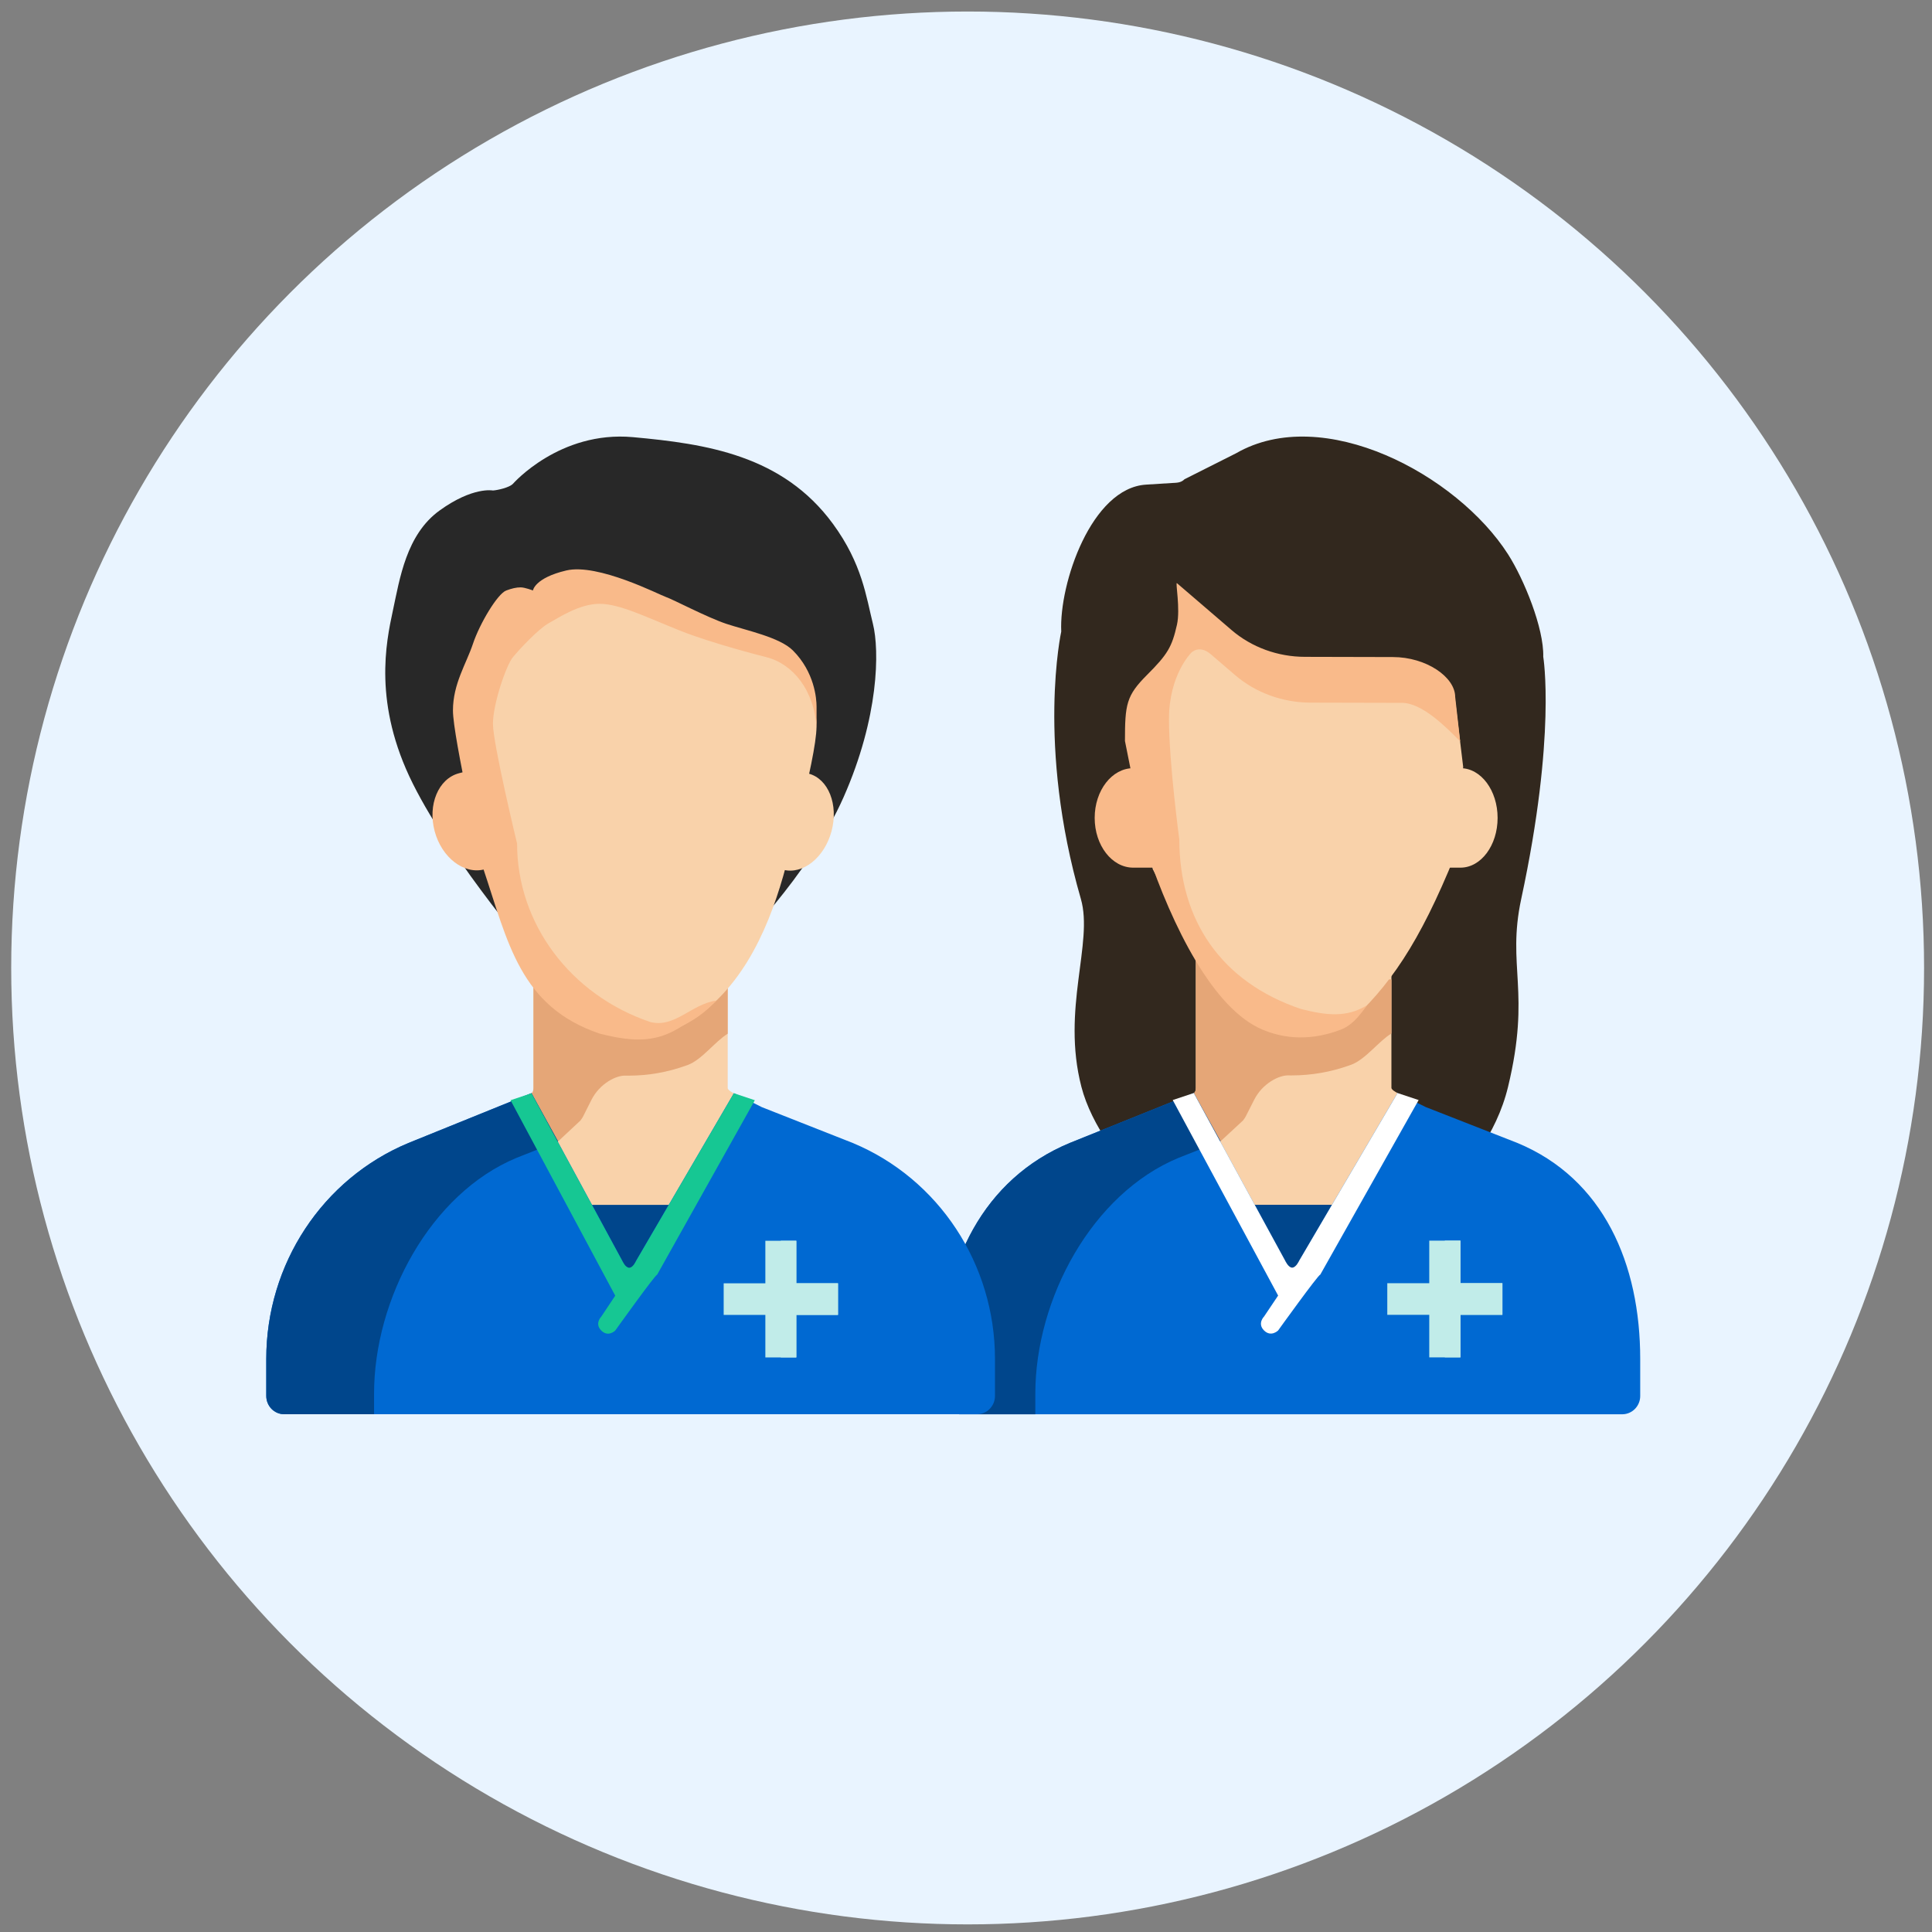 <svg width="101" height="101" viewBox="0 0 101 101" fill="none" xmlns="http://www.w3.org/2000/svg">
<rect x="0" y="0" width="101" height="101" fill="#808080" stroke="none"/>
<circle cx="50.586" cy="50.602" r="50" fill="#E9F4FF"/>
<path d="M78.837 56.817C80.045 51.809 78.762 50.55 79.526 46.993C81.367 38.428 80.677 34.333 80.677 34.333C80.718 32.843 79.668 30.276 78.837 28.977C76.167 24.805 69.167 21.073 64.617 23.697L61.925 25.052C61.733 25.251 61.493 25.236 61.253 25.251L59.912 25.335C57.06 25.513 55.364 30.502 55.479 33.017C55.479 33.017 54.175 38.937 56.505 46.993C57.171 49.295 55.479 52.748 56.533 56.817C57.588 60.886 62.778 64.849 62.778 64.849H72.329C72.329 64.849 77.629 61.825 78.837 56.817Z" fill="#32281E"/>
<path d="M76.349 45.359C77.422 45.359 78.291 44.195 78.291 42.758C78.291 41.322 77.422 40.158 76.349 40.158H73.025V45.359H76.349V45.359Z" fill="#F9D2AA"/>
<path d="M59.243 45.359C58.129 45.359 57.227 44.195 57.227 42.758C57.227 41.322 58.129 40.158 59.243 40.158H62.492V45.359H59.243V45.359Z" fill="#F9BA8A"/>
<path d="M73.062 57.141C72.978 57.105 72.74 56.965 72.74 56.872V46.174H62.515V56.872C62.515 56.965 62.494 57.105 62.41 57.141L59.666 61.69L68.26 68.529L74.352 59.291L73.062 57.141Z" fill="#F9D2AA"/>
<path d="M72.74 48.917V46.174H62.515V56.872C62.515 56.965 62.494 57.105 62.41 57.141L59.666 61.69L63.81 59.66L64.987 58.571C65.126 58.36 65.007 58.571 65.126 58.36L65.565 57.494C66.004 56.627 66.882 56.194 67.374 56.219C67.423 56.22 67.473 56.22 67.522 56.22C68.557 56.22 69.576 56.042 70.549 55.693L70.632 55.664C71.375 55.396 72.08 54.426 72.741 54.027V51.197H65.478V48.917L72.74 48.917Z" fill="#E5A677"/>
<path d="M76.074 36.636L69.579 35.923L64.799 33.986L61.876 32.356L61.111 35.484L59.861 39.611L60.256 45.421L62.262 49.296L64.564 52.749L69.168 53.9L70.393 53.592C72.621 51.598 74.186 49.348 76.074 44.692L76.491 40.088L76.074 36.636Z" fill="#F9D2AA"/>
<path d="M76.074 36.437C76.074 35.392 74.557 34.349 72.815 34.349L68.227 34.338C66.803 34.338 65.431 33.838 64.382 32.937L62.625 31.428L61.528 30.487C61.435 30.407 61.715 31.832 61.528 32.661C61.264 33.825 61.042 34.205 59.961 35.286C58.879 36.368 58.81 36.824 58.81 38.739L59.961 44.494C61.277 48.395 63.413 52.749 66.005 53.828C66.821 54.169 68.227 54.538 70.094 53.828C70.602 53.636 70.994 53.219 71.47 52.551C70.382 53.219 69.313 53.075 68.017 52.749C63.812 51.334 61.652 48.07 61.652 43.886C61.652 43.886 61.111 39.89 61.111 37.588C61.111 35.286 62.263 34.142 62.263 34.136C62.263 34.136 62.675 33.668 63.301 34.205L64.564 35.29C65.645 36.217 67.058 36.732 68.524 36.732L73.287 36.743C74.348 36.743 75.618 38.029 76.334 38.757L76.074 36.437C76.074 36.015 76.074 37.588 76.074 36.437Z" fill="#F9BA8A"/>
<rect x="63.143" y="62.983" width="8.816" height="3.651" fill="#00468C"/>
<path d="M85.746 71.043V72.979C85.746 73.507 85.324 73.935 84.803 73.935H50.18C49.659 73.935 49.236 73.507 49.236 72.979V71.043C49.236 66.084 51.408 61.618 55.936 59.746L62.407 57.142L67.183 65.904C67.55 66.634 67.55 66.634 67.918 65.904L73.06 57.142L74.529 57.872L79.314 59.746C83.842 61.618 85.746 66.084 85.746 71.043Z" fill="#0069D2"/>
<path d="M54.124 72.862C54.124 67.903 57.087 62.401 61.615 60.528L63.809 59.661L62.409 57.142L55.938 59.746C51.41 61.619 49.224 66.084 49.224 71.043V72.979C49.224 73.507 49.646 73.935 50.167 73.935H54.124V72.862Z" fill="#00468C"/>
<path d="M78.543 67.083H76.349V64.858H74.718V67.083H72.524V68.736H74.718V70.96H76.349V68.736H78.543V67.083Z" fill="#C1ECE9"/>
<path d="M76.347 64.856H75.532V70.958H76.347V68.734H78.541V67.081H76.347V64.856Z" fill="#C1ECE9"/>
<path d="M61.307 57.507L62.409 57.142L67.184 65.904C67.184 65.904 67.349 66.269 67.551 66.269C67.754 66.269 67.919 65.904 67.919 65.904L73.061 57.142L74.163 57.507L69.021 66.634C68.915 66.634 66.817 69.554 66.817 69.554C66.817 69.554 66.449 69.919 66.082 69.554C65.715 69.189 66.082 68.824 66.082 68.824L66.817 67.729L61.307 57.507Z" fill="white"/>
<path d="M44.101 41.673C45.95 37.491 45.983 34.006 45.634 32.612C45.285 31.218 45.076 29.475 43.543 27.384C40.912 23.795 36.921 23.202 33.088 22.853C29.254 22.505 26.814 25.293 26.814 25.293C26.623 25.492 26.007 25.627 25.769 25.642C25.769 25.642 24.723 25.429 22.981 26.687C21.238 27.945 20.898 30.253 20.54 31.915C20.183 33.576 19.495 36.794 21.586 40.976C23.677 45.158 28.207 50.386 28.207 50.386L38.315 49.689C38.315 49.689 42.252 45.855 44.101 41.673Z" fill="#282828"/>
<path d="M40.934 45.465C41.964 45.74 43.099 44.84 43.471 43.454C43.842 42.068 43.309 40.72 42.28 40.444L39.091 39.59L37.746 44.61L40.934 45.465L40.934 45.465Z" fill="#F9D2AA"/>
<path d="M25.331 45.446C24.262 45.733 23.095 44.841 22.723 43.455C22.352 42.068 22.917 40.712 23.985 40.426L27.103 39.591L28.448 44.611L25.331 45.446L25.331 45.446Z" fill="#F9BA8A"/>
<path d="M38.363 57.152C38.279 57.117 38.043 56.976 38.043 56.883V46.191H27.887V56.883C27.887 56.976 27.866 57.117 27.782 57.152L25.057 61.699L33.593 68.533L39.644 59.301L38.363 57.152Z" fill="#F9D2AA"/>
<path d="M38.043 48.933V46.191H27.887V56.883C27.887 56.976 27.866 57.117 27.782 57.152L25.057 61.699L29.173 59.67L30.342 58.581C30.48 58.371 30.361 58.581 30.48 58.371L30.916 57.505C31.352 56.638 32.224 56.205 32.712 56.231C32.762 56.231 32.811 56.232 32.86 56.232C33.888 56.232 34.901 56.054 35.867 55.705L35.949 55.676C36.687 55.408 37.387 54.439 38.043 54.04V51.212H30.83V48.933L38.043 48.933Z" fill="#E5A677"/>
<path d="M41.799 34.702L35.177 32.611L30.298 30.868L27.251 32.38L25.682 33.86L25.25 39.63L25.642 45.437L27.212 49.718L29.609 53.17L34.823 54.036L35.711 53.603C38.613 51.99 40.07 48.838 40.942 45.806C40.942 45.806 42.685 39.666 42.685 37.986C42.685 36.307 41.799 34.702 41.799 34.702Z" fill="#F9D2AA"/>
<path d="M41.452 34.005C40.755 33.308 39.013 32.959 37.967 32.611C36.975 32.28 35.179 31.333 34.831 31.217C34.482 31.101 31.259 29.432 29.603 29.823C27.947 30.214 27.86 30.869 27.86 30.869C27.86 30.869 27.446 30.706 27.216 30.706C26.987 30.706 26.747 30.764 26.466 30.869C26.006 31.039 25.073 32.611 24.724 33.657C24.376 34.702 23.679 35.748 23.679 37.142C23.679 38.536 25.253 45.374 25.253 45.374C26.561 49.273 27.178 52.623 31.355 54.037C33.267 54.522 34.407 54.47 35.714 53.604C36.586 53.171 37.022 52.738 37.458 52.305C36.152 52.482 35.283 53.755 33.996 53.428C29.818 52.014 27.032 48.282 27.032 44.101C27.032 44.101 25.77 38.884 25.77 37.839C25.77 36.793 26.466 34.773 26.815 34.354C27.164 33.934 28.139 32.882 28.697 32.572C29.255 32.263 30.3 31.566 31.346 31.566C32.392 31.566 33.785 32.263 35.528 32.959C37.271 33.657 40.059 34.354 40.059 34.354C41.452 34.702 42.588 36.096 42.688 38.096V36.94C42.688 36.517 42.578 35.131 41.452 34.005Z" fill="#F9BA8A"/>
<rect x="28.512" y="62.988" width="8.757" height="3.649" fill="#00468C"/>
<path d="M52.015 71.042V72.976C52.015 73.504 51.595 73.932 51.078 73.932H14.857C14.339 73.932 13.92 73.504 13.92 72.976V71.042C13.92 66.086 16.859 61.623 21.357 59.751L27.785 57.148L32.528 65.905C32.893 66.635 32.893 66.635 33.258 65.905L38.366 57.148L39.826 57.878L44.578 59.751C49.075 61.623 52.015 66.086 52.015 71.042Z" fill="#0069D2"/>
<path d="M19.555 72.859C19.555 67.903 22.499 62.404 26.996 60.533L29.176 59.667L27.785 57.148L21.357 59.751C16.859 61.623 13.92 66.086 13.92 71.042V72.976C13.92 73.504 14.339 73.932 14.857 73.932H19.555V72.859Z" fill="#00468C"/>
<path d="M43.81 67.088H41.631V64.865H40.011V67.088H37.832V68.74H40.011V70.963H41.631V68.74H43.81V67.088Z" fill="#C1ECE9"/>
<path d="M41.628 64.863H40.818V70.962H41.628V68.739H43.807V67.086H41.628V64.863Z" fill="#C1ECE9"/>
<path d="M26.69 57.517L27.785 57.152L32.528 65.909C32.528 65.909 32.692 66.274 32.893 66.274C33.095 66.274 33.258 65.909 33.258 65.909L38.366 57.152L39.461 57.517L34.353 66.639C34.248 66.639 32.163 69.558 32.163 69.558C32.163 69.558 31.799 69.923 31.434 69.558C31.069 69.193 31.434 68.828 31.434 68.828L32.163 67.734L26.69 57.517Z" fill="#16C793"/>
</svg>
